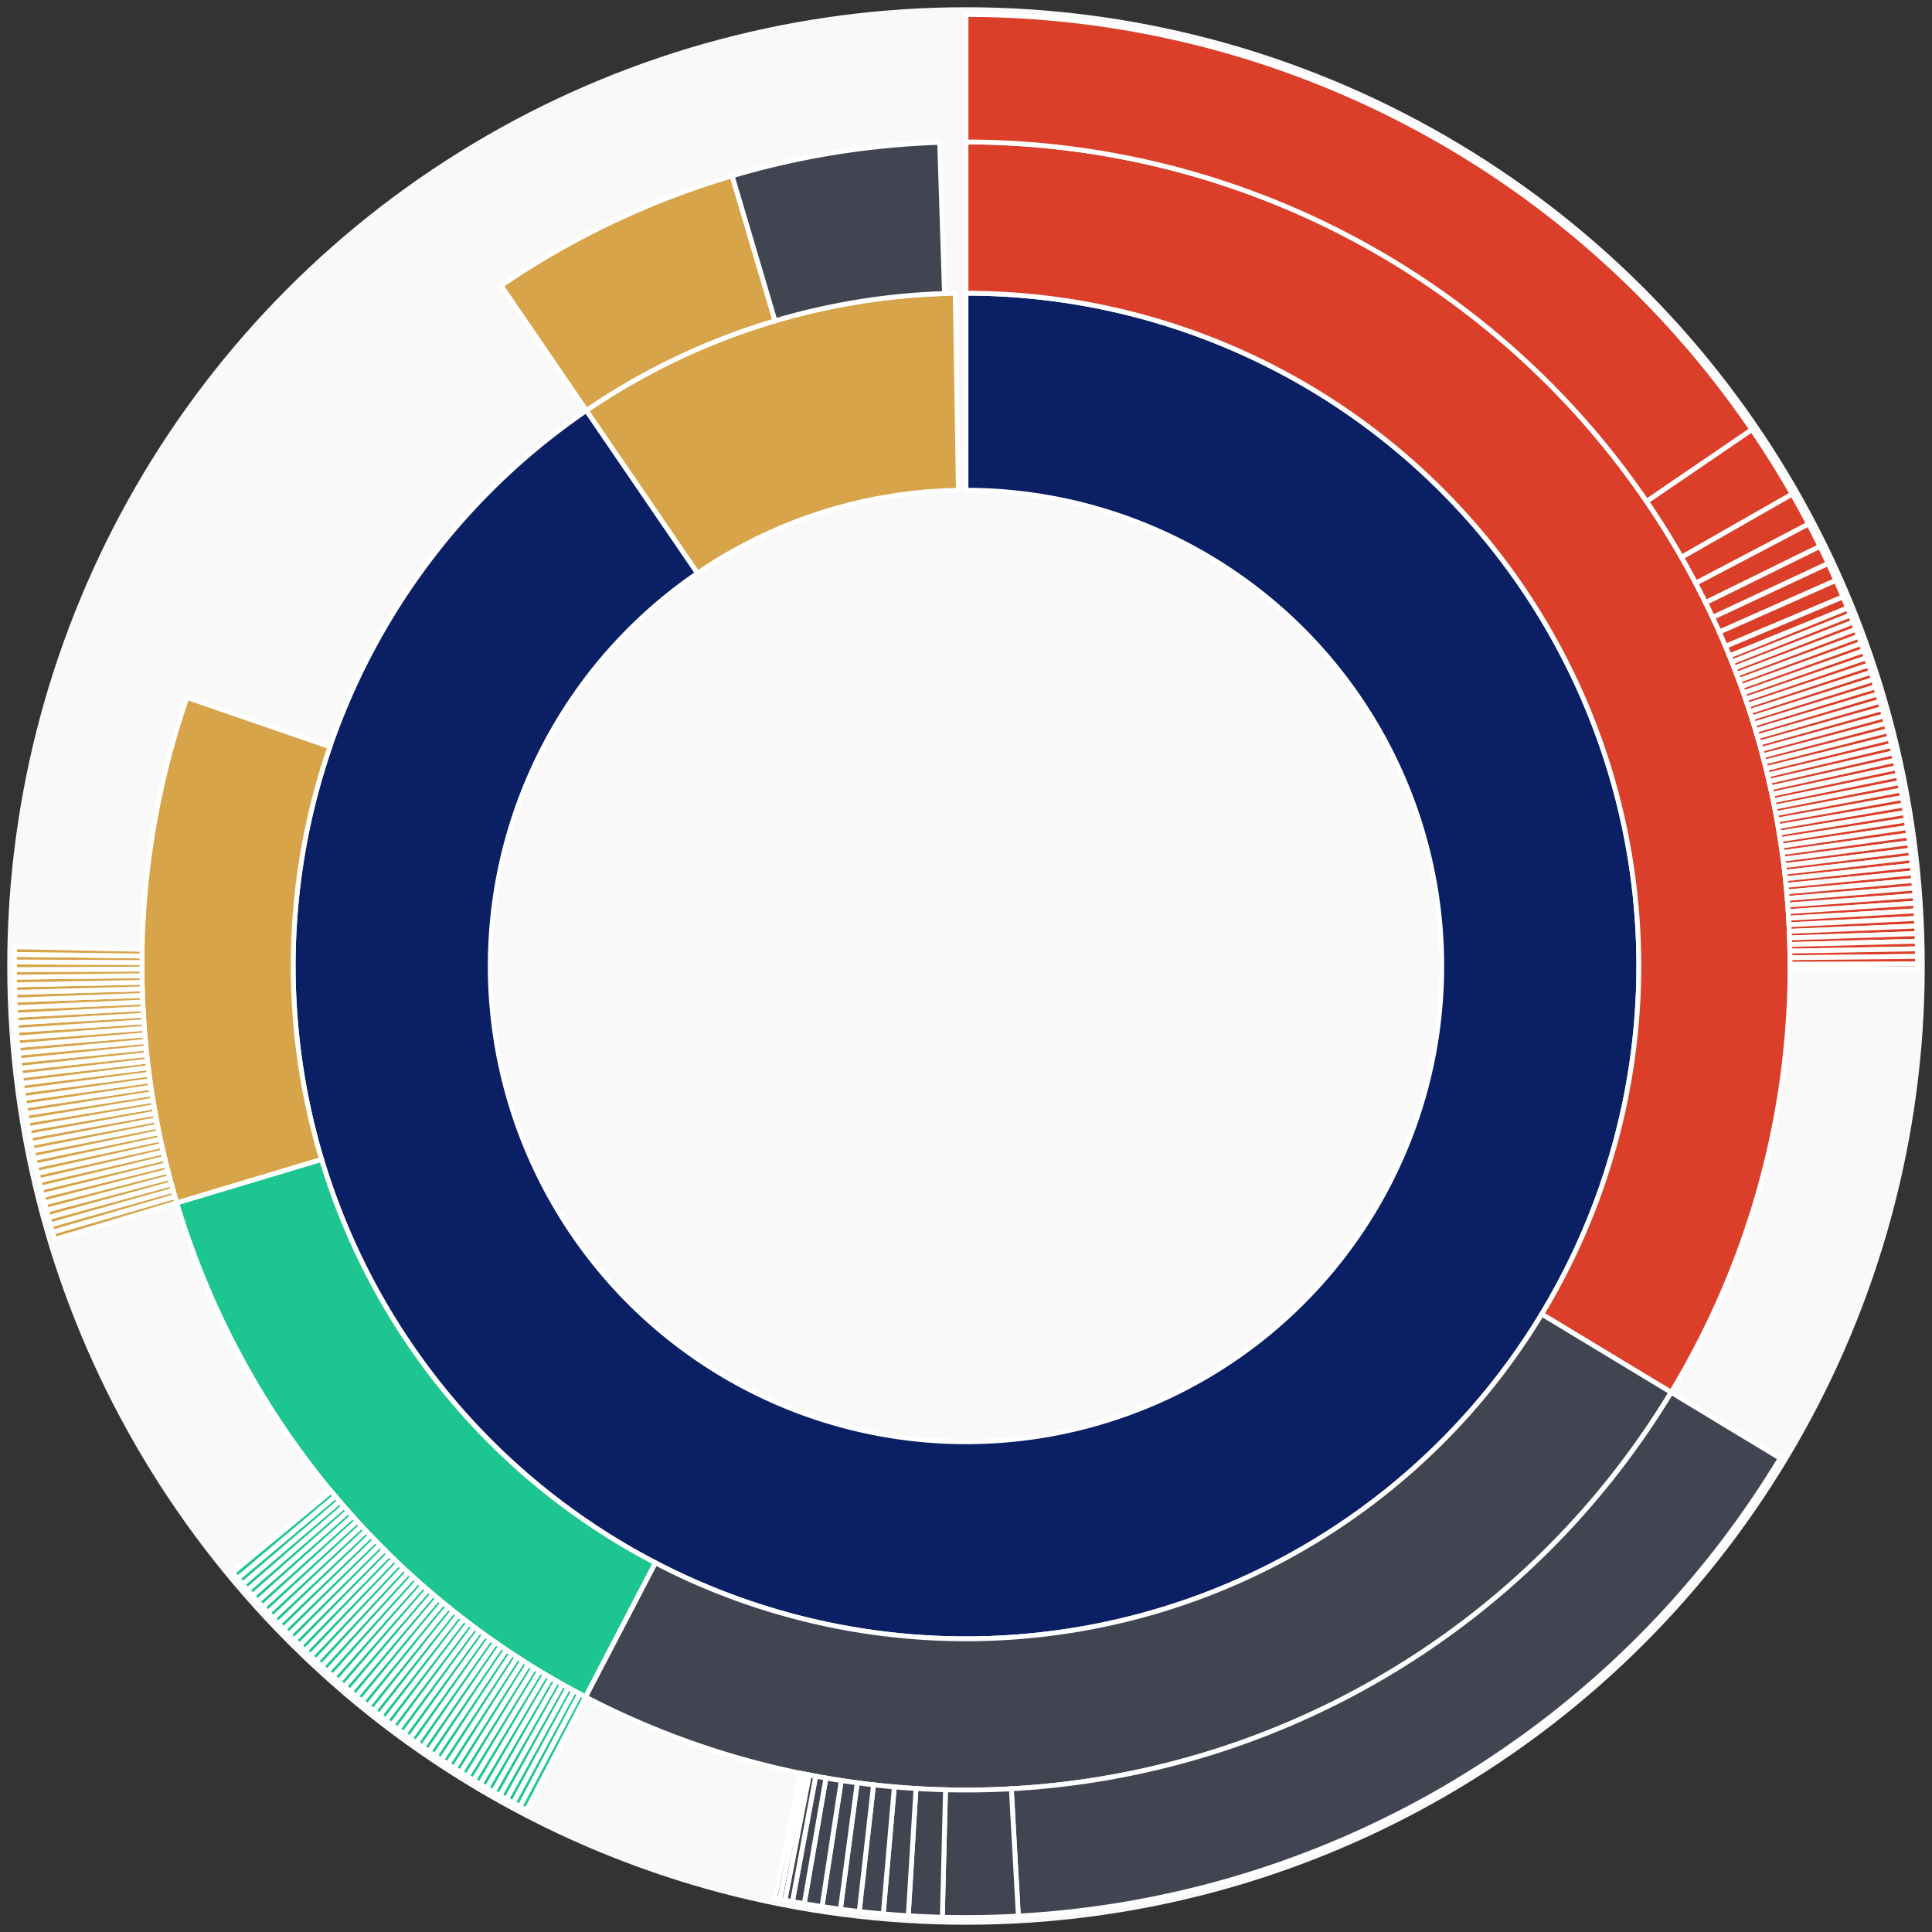 <svg xmlns="http://www.w3.org/2000/svg" width="400" height="400" id="block-7908183"><rect width="100%" height="100%" fill="#333333" stroke="none"/><g id="burst-container" transform="translate(200,200)"><circle r="197" style="fill: #f9f9f9; stroke: #f9f9f9; stroke-width: 3; opacity: 1;" id="circle-base"></circle><path display="none" d="M6.031385485800715e-15,-98.5A98.5,98.5,0,1,1,-6.031385485800715e-15,98.5A98.5,98.5,0,1,1,6.031385485800715e-15,-98.5Z" fill-rule="evenodd" id="p-type-root" style="stroke: #fff; opacity: 1;"></path><path d="M8.529667153919608e-15,-139.3A139.3,139.3,0,1,1,-78.592,-115.012L-55.573,-81.326A98.5,98.5,0,1,0,6.031385485800715e-15,-98.5Z" fill-rule="evenodd" style="fill: #0B1F65; stroke: #fff; opacity: 1;" id="p-type-data"></path><path d="M-78.592,-115.012A139.3,139.3,0,0,1,-2.227,-139.282L-1.575,-98.487A98.5,98.5,0,0,0,-55.573,-81.326Z" fill-rule="evenodd" style="fill: #D7A449; stroke: #fff; opacity: 1;" id="p-type-value"></path><path d="M1.0446666101440332e-14,-170.607A170.607,170.607,0,0,1,145.997,88.271L119.206,72.073A139.3,139.3,0,0,0,8.529667153919608e-15,-139.3Z" fill-rule="evenodd" style="fill: #DB3F29; stroke: #fff; opacity: 1;" id="p-type-functions"></path><path d="M145.997,88.271A170.607,170.607,0,0,1,-78.784,151.327L-64.326,123.558A139.3,139.3,0,0,0,119.206,72.073Z" fill-rule="evenodd" style="fill: #414552; stroke: #fff; opacity: 1;" id="p-type-ether"></path><path d="M-78.784,151.327A170.607,170.607,0,0,1,-163.409,49.033L-133.423,40.035A139.3,139.3,0,0,0,-64.326,123.558Z" fill-rule="evenodd" style="fill: #1DC690; stroke: #fff; opacity: 1;" id="p-type-logs"></path><path d="M-163.409,49.033A170.607,170.607,0,0,1,-161.295,-55.594L-131.697,-45.392A139.3,139.3,0,0,0,-133.423,40.035Z" fill-rule="evenodd" style="fill: #D7A449; stroke: #fff; opacity: 1;" id="p-type-tokenTransfers"></path><path d="M-96.255,-140.86A170.607,170.607,0,0,1,-48.416,-163.593L-39.531,-133.573A139.3,139.3,0,0,0,-78.592,-115.012Z" fill-rule="evenodd" style="fill: #D7A449; stroke: #fff; opacity: 1;" id="p-type-tokenTransfers"></path><path d="M-48.416,-163.593A170.607,170.607,0,0,1,-5.454,-170.52L-4.453,-139.229A139.3,139.3,0,0,0,-39.531,-133.573Z" fill-rule="evenodd" style="fill: #414552; stroke: #fff; opacity: 1;" id="p-type-ether"></path><path d="M1.206277097160143e-14,-197A197,197,0,0,1,162.718,-111.048L140.918,-96.171A170.607,170.607,0,0,0,1.0446666101440332e-14,-170.607Z" fill-rule="evenodd" style="fill: #DB3F29; stroke: #fff; opacity: 1;" id="p-type-functions"></path><path d="M162.718,-111.048A197,197,0,0,1,171.064,-97.704L148.146,-84.614A170.607,170.607,0,0,0,140.918,-96.171Z" fill-rule="evenodd" style="fill: #DB3F29; stroke: #fff; opacity: 1;" id="p-type-functions"></path><path d="M171.064,-97.704A197,197,0,0,1,174.456,-91.51L151.083,-79.25A170.607,170.607,0,0,0,148.146,-84.614Z" fill-rule="evenodd" style="fill: #DB3F29; stroke: #fff; opacity: 1;" id="p-type-functions"></path><path d="M174.456,-91.51A197,197,0,0,1,176.808,-86.878L153.12,-75.239A170.607,170.607,0,0,0,151.083,-79.25Z" fill-rule="evenodd" style="fill: #DB3F29; stroke: #fff; opacity: 1;" id="p-type-functions"></path><path d="M176.808,-86.878A197,197,0,0,1,178.506,-83.335L154.59,-72.17A170.607,170.607,0,0,0,153.12,-75.239Z" fill-rule="evenodd" style="fill: #DB3F29; stroke: #fff; opacity: 1;" id="p-type-functions"></path><path d="M178.506,-83.335A197,197,0,0,1,180.098,-79.836L155.969,-69.14A170.607,170.607,0,0,0,154.59,-72.17Z" fill-rule="evenodd" style="fill: #DB3F29; stroke: #fff; opacity: 1;" id="p-type-functions"></path><path d="M180.098,-79.836A197,197,0,0,1,181.574,-76.42L157.247,-66.182A170.607,170.607,0,0,0,155.969,-69.14Z" fill-rule="evenodd" style="fill: #DB3F29; stroke: #fff; opacity: 1;" id="p-type-functions"></path><path d="M181.574,-76.42A197,197,0,0,1,182.525,-74.12L158.071,-64.19A170.607,170.607,0,0,0,157.247,-66.182Z" fill-rule="evenodd" style="fill: #DB3F29; stroke: #fff; opacity: 1;" id="p-type-functions"></path><path d="M182.525,-74.12A197,197,0,0,1,183.111,-72.659L158.579,-62.924A170.607,170.607,0,0,0,158.071,-64.19Z" fill-rule="evenodd" style="fill: #DB3F29; stroke: #fff; opacity: 1;" id="p-type-functions"></path><path d="M183.111,-72.659A197,197,0,0,1,183.686,-71.193L159.077,-61.655A170.607,170.607,0,0,0,158.579,-62.924Z" fill-rule="evenodd" style="fill: #DB3F29; stroke: #fff; opacity: 1;" id="p-type-functions"></path><path d="M183.686,-71.193A197,197,0,0,1,184.249,-69.722L159.565,-60.381A170.607,170.607,0,0,0,159.077,-61.655Z" fill-rule="evenodd" style="fill: #DB3F29; stroke: #fff; opacity: 1;" id="p-type-functions"></path><path d="M184.249,-69.722A197,197,0,0,1,184.801,-68.247L160.042,-59.104A170.607,170.607,0,0,0,159.565,-60.381Z" fill-rule="evenodd" style="fill: #DB3F29; stroke: #fff; opacity: 1;" id="p-type-functions"></path><path d="M184.801,-68.247A197,197,0,0,1,185.34,-66.768L160.509,-57.823A170.607,170.607,0,0,0,160.042,-59.104Z" fill-rule="evenodd" style="fill: #DB3F29; stroke: #fff; opacity: 1;" id="p-type-functions"></path><path d="M185.34,-66.768A197,197,0,0,1,185.868,-65.285L160.966,-56.538A170.607,170.607,0,0,0,160.509,-57.823Z" fill-rule="evenodd" style="fill: #DB3F29; stroke: #fff; opacity: 1;" id="p-type-functions"></path><path d="M185.868,-65.285A197,197,0,0,1,186.384,-63.797L161.413,-55.25A170.607,170.607,0,0,0,160.966,-56.538Z" fill-rule="evenodd" style="fill: #DB3F29; stroke: #fff; opacity: 1;" id="p-type-functions"></path><path d="M186.384,-63.797A197,197,0,0,1,186.888,-62.305L161.85,-53.958A170.607,170.607,0,0,0,161.413,-55.25Z" fill-rule="evenodd" style="fill: #DB3F29; stroke: #fff; opacity: 1;" id="p-type-functions"></path><path d="M186.888,-62.305A197,197,0,0,1,187.38,-60.81L162.276,-52.663A170.607,170.607,0,0,0,161.85,-53.958Z" fill-rule="evenodd" style="fill: #DB3F29; stroke: #fff; opacity: 1;" id="p-type-functions"></path><path d="M187.38,-60.81A197,197,0,0,1,187.86,-59.31L162.691,-51.364A170.607,170.607,0,0,0,162.276,-52.663Z" fill-rule="evenodd" style="fill: #DB3F29; stroke: #fff; opacity: 1;" id="p-type-functions"></path><path d="M187.86,-59.31A197,197,0,0,1,188.328,-57.807L163.097,-50.062A170.607,170.607,0,0,0,162.691,-51.364Z" fill-rule="evenodd" style="fill: #DB3F29; stroke: #fff; opacity: 1;" id="p-type-functions"></path><path d="M188.328,-57.807A197,197,0,0,1,188.784,-56.299L163.492,-48.757A170.607,170.607,0,0,0,163.097,-50.062Z" fill-rule="evenodd" style="fill: #DB3F29; stroke: #fff; opacity: 1;" id="p-type-functions"></path><path d="M188.784,-56.299A197,197,0,0,1,189.228,-54.789L163.876,-47.448A170.607,170.607,0,0,0,163.492,-48.757Z" fill-rule="evenodd" style="fill: #DB3F29; stroke: #fff; opacity: 1;" id="p-type-functions"></path><path d="M189.228,-54.789A197,197,0,0,1,189.66,-53.275L164.25,-46.137A170.607,170.607,0,0,0,163.876,-47.448Z" fill-rule="evenodd" style="fill: #DB3F29; stroke: #fff; opacity: 1;" id="p-type-functions"></path><path d="M189.66,-53.275A197,197,0,0,1,190.079,-51.757L164.614,-44.823A170.607,170.607,0,0,0,164.25,-46.137Z" fill-rule="evenodd" style="fill: #DB3F29; stroke: #fff; opacity: 1;" id="p-type-functions"></path><path d="M190.079,-51.757A197,197,0,0,1,190.487,-50.236L164.967,-43.506A170.607,170.607,0,0,0,164.614,-44.823Z" fill-rule="evenodd" style="fill: #DB3F29; stroke: #fff; opacity: 1;" id="p-type-functions"></path><path d="M190.487,-50.236A197,197,0,0,1,190.883,-48.712L165.309,-42.186A170.607,170.607,0,0,0,164.967,-43.506Z" fill-rule="evenodd" style="fill: #DB3F29; stroke: #fff; opacity: 1;" id="p-type-functions"></path><path d="M190.883,-48.712A197,197,0,0,1,191.266,-47.185L165.641,-40.863A170.607,170.607,0,0,0,165.309,-42.186Z" fill-rule="evenodd" style="fill: #DB3F29; stroke: #fff; opacity: 1;" id="p-type-functions"></path><path d="M191.266,-47.185A197,197,0,0,1,191.637,-45.655L165.962,-39.538A170.607,170.607,0,0,0,165.641,-40.863Z" fill-rule="evenodd" style="fill: #DB3F29; stroke: #fff; opacity: 1;" id="p-type-functions"></path><path d="M191.637,-45.655A197,197,0,0,1,191.996,-44.121L166.273,-38.21A170.607,170.607,0,0,0,165.962,-39.538Z" fill-rule="evenodd" style="fill: #DB3F29; stroke: #fff; opacity: 1;" id="p-type-functions"></path><path d="M191.996,-44.121A197,197,0,0,1,192.342,-42.585L166.573,-36.88A170.607,170.607,0,0,0,166.273,-38.21Z" fill-rule="evenodd" style="fill: #DB3F29; stroke: #fff; opacity: 1;" id="p-type-functions"></path><path d="M192.342,-42.585A197,197,0,0,1,192.676,-41.047L166.863,-35.548A170.607,170.607,0,0,0,166.573,-36.88Z" fill-rule="evenodd" style="fill: #DB3F29; stroke: #fff; opacity: 1;" id="p-type-functions"></path><path d="M192.676,-41.047A197,197,0,0,1,192.998,-39.505L167.141,-34.213A170.607,170.607,0,0,0,166.863,-35.548Z" fill-rule="evenodd" style="fill: #DB3F29; stroke: #fff; opacity: 1;" id="p-type-functions"></path><path d="M192.998,-39.505A197,197,0,0,1,193.308,-37.962L167.409,-32.876A170.607,170.607,0,0,0,167.141,-34.213Z" fill-rule="evenodd" style="fill: #DB3F29; stroke: #fff; opacity: 1;" id="p-type-functions"></path><path d="M193.308,-37.962A197,197,0,0,1,193.605,-36.415L167.667,-31.537A170.607,170.607,0,0,0,167.409,-32.876Z" fill-rule="evenodd" style="fill: #DB3F29; stroke: #fff; opacity: 1;" id="p-type-functions"></path><path d="M193.605,-36.415A197,197,0,0,1,193.89,-34.867L167.914,-30.195A170.607,170.607,0,0,0,167.667,-31.537Z" fill-rule="evenodd" style="fill: #DB3F29; stroke: #fff; opacity: 1;" id="p-type-functions"></path><path d="M193.89,-34.867A197,197,0,0,1,194.162,-33.316L168.15,-28.852A170.607,170.607,0,0,0,167.914,-30.195Z" fill-rule="evenodd" style="fill: #DB3F29; stroke: #fff; opacity: 1;" id="p-type-functions"></path><path d="M194.162,-33.316A197,197,0,0,1,194.423,-31.763L168.375,-27.508A170.607,170.607,0,0,0,168.15,-28.852Z" fill-rule="evenodd" style="fill: #DB3F29; stroke: #fff; opacity: 1;" id="p-type-functions"></path><path d="M194.423,-31.763A197,197,0,0,1,194.67,-30.208L168.589,-26.161A170.607,170.607,0,0,0,168.375,-27.508Z" fill-rule="evenodd" style="fill: #DB3F29; stroke: #fff; opacity: 1;" id="p-type-functions"></path><path d="M194.67,-30.208A197,197,0,0,1,194.905,-28.651L168.793,-24.813A170.607,170.607,0,0,0,168.589,-26.161Z" fill-rule="evenodd" style="fill: #DB3F29; stroke: #fff; opacity: 1;" id="p-type-functions"></path><path d="M194.905,-28.651A197,197,0,0,1,195.128,-27.092L168.986,-23.463A170.607,170.607,0,0,0,168.793,-24.813Z" fill-rule="evenodd" style="fill: #DB3F29; stroke: #fff; opacity: 1;" id="p-type-functions"></path><path d="M195.128,-27.092A197,197,0,0,1,195.338,-25.532L169.168,-22.111A170.607,170.607,0,0,0,168.986,-23.463Z" fill-rule="evenodd" style="fill: #DB3F29; stroke: #fff; opacity: 1;" id="p-type-functions"></path><path d="M195.338,-25.532A197,197,0,0,1,195.536,-23.97L169.339,-20.758A170.607,170.607,0,0,0,169.168,-22.111Z" fill-rule="evenodd" style="fill: #DB3F29; stroke: #fff; opacity: 1;" id="p-type-functions"></path><path d="M195.536,-23.97A197,197,0,0,1,195.722,-22.406L169.5,-19.404A170.607,170.607,0,0,0,169.339,-20.758Z" fill-rule="evenodd" style="fill: #DB3F29; stroke: #fff; opacity: 1;" id="p-type-functions"></path><path d="M195.722,-22.406A197,197,0,0,1,195.894,-20.841L169.65,-18.049A170.607,170.607,0,0,0,169.5,-19.404Z" fill-rule="evenodd" style="fill: #DB3F29; stroke: #fff; opacity: 1;" id="p-type-functions"></path><path d="M195.894,-20.841A197,197,0,0,1,196.055,-19.275L169.788,-16.692A170.607,170.607,0,0,0,169.65,-18.049Z" fill-rule="evenodd" style="fill: #DB3F29; stroke: #fff; opacity: 1;" id="p-type-functions"></path><path d="M196.055,-19.275A197,197,0,0,1,196.203,-17.707L169.916,-15.335A170.607,170.607,0,0,0,169.788,-16.692Z" fill-rule="evenodd" style="fill: #DB3F29; stroke: #fff; opacity: 1;" id="p-type-functions"></path><path d="M196.203,-17.707A197,197,0,0,1,196.338,-16.138L170.034,-13.976A170.607,170.607,0,0,0,169.916,-15.335Z" fill-rule="evenodd" style="fill: #DB3F29; stroke: #fff; opacity: 1;" id="p-type-functions"></path><path d="M196.338,-16.138A197,197,0,0,1,196.461,-14.569L170.14,-12.617A170.607,170.607,0,0,0,170.034,-13.976Z" fill-rule="evenodd" style="fill: #DB3F29; stroke: #fff; opacity: 1;" id="p-type-functions"></path><path d="M196.461,-14.569A197,197,0,0,1,196.571,-12.998L170.235,-11.257A170.607,170.607,0,0,0,170.14,-12.617Z" fill-rule="evenodd" style="fill: #DB3F29; stroke: #fff; opacity: 1;" id="p-type-functions"></path><path d="M196.571,-12.998A197,197,0,0,1,196.668,-11.426L170.32,-9.896A170.607,170.607,0,0,0,170.235,-11.257Z" fill-rule="evenodd" style="fill: #DB3F29; stroke: #fff; opacity: 1;" id="p-type-functions"></path><path d="M196.668,-11.426A197,197,0,0,1,196.753,-9.854L170.393,-8.534A170.607,170.607,0,0,0,170.32,-9.896Z" fill-rule="evenodd" style="fill: #DB3F29; stroke: #fff; opacity: 1;" id="p-type-functions"></path><path d="M196.753,-9.854A197,197,0,0,1,196.826,-8.281L170.456,-7.172A170.607,170.607,0,0,0,170.393,-8.534Z" fill-rule="evenodd" style="fill: #DB3F29; stroke: #fff; opacity: 1;" id="p-type-functions"></path><path d="M196.826,-8.281A197,197,0,0,1,196.886,-6.708L170.508,-5.809A170.607,170.607,0,0,0,170.456,-7.172Z" fill-rule="evenodd" style="fill: #DB3F29; stroke: #fff; opacity: 1;" id="p-type-functions"></path><path d="M196.886,-6.708A197,197,0,0,1,196.933,-5.134L170.549,-4.446A170.607,170.607,0,0,0,170.508,-5.809Z" fill-rule="evenodd" style="fill: #DB3F29; stroke: #fff; opacity: 1;" id="p-type-functions"></path><path d="M196.933,-5.134A197,197,0,0,1,196.968,-3.56L170.579,-3.083A170.607,170.607,0,0,0,170.549,-4.446Z" fill-rule="evenodd" style="fill: #DB3F29; stroke: #fff; opacity: 1;" id="p-type-functions"></path><path d="M196.968,-3.56A197,197,0,0,1,196.99,-1.985L170.598,-1.719A170.607,170.607,0,0,0,170.579,-3.083Z" fill-rule="evenodd" style="fill: #DB3F29; stroke: #fff; opacity: 1;" id="p-type-functions"></path><path d="M196.99,-1.985A197,197,0,0,1,197,-0.411L170.607,-0.356A170.607,170.607,0,0,0,170.598,-1.719Z" fill-rule="evenodd" style="fill: #DB3F29; stroke: #fff; opacity: 1;" id="p-type-functions"></path><path d="M197,-0.411A197,197,0,0,1,196.999,0.645L170.606,0.559A170.607,170.607,0,0,0,170.607,-0.356Z" fill-rule="evenodd" style="fill: #DB3F29; stroke: #fff; opacity: 1;" id="p-type-functions"></path><path d="M168.582,101.927A197,197,0,0,1,10.84,196.702L9.387,170.349A170.607,170.607,0,0,0,145.997,88.271Z" fill-rule="evenodd" style="fill: #414552; stroke: #fff; opacity: 1;" id="p-type-ether"></path><path d="M10.84,196.702A197,197,0,0,1,-4.898,196.939L-4.242,170.554A170.607,170.607,0,0,0,9.387,170.349Z" fill-rule="evenodd" style="fill: #414552; stroke: #fff; opacity: 1;" id="p-type-ether"></path><path d="M-4.898,196.939A197,197,0,0,1,-11.953,196.637L-10.352,170.293A170.607,170.607,0,0,0,-4.242,170.554Z" fill-rule="evenodd" style="fill: #414552; stroke: #fff; opacity: 1;" id="p-type-ether"></path><path d="M-11.953,196.637A197,197,0,0,1,-17.134,196.254L-14.838,169.961A170.607,170.607,0,0,0,-10.352,170.293Z" fill-rule="evenodd" style="fill: #414552; stroke: #fff; opacity: 1;" id="p-type-ether"></path><path d="M-17.134,196.254A197,197,0,0,1,-22.106,195.756L-19.144,169.529A170.607,170.607,0,0,0,-14.838,169.961Z" fill-rule="evenodd" style="fill: #414552; stroke: #fff; opacity: 1;" id="p-type-ether"></path><path d="M-22.106,195.756A197,197,0,0,1,-26.005,195.276L-22.521,169.114A170.607,170.607,0,0,0,-19.144,169.529Z" fill-rule="evenodd" style="fill: #414552; stroke: #fff; opacity: 1;" id="p-type-ether"></path><path d="M-26.005,195.276A197,197,0,0,1,-29.811,194.731L-25.817,168.642A170.607,170.607,0,0,0,-22.521,169.114Z" fill-rule="evenodd" style="fill: #414552; stroke: #fff; opacity: 1;" id="p-type-ether"></path><path d="M-29.811,194.731A197,197,0,0,1,-33.483,194.134L-28.997,168.125A170.607,170.607,0,0,0,-25.817,168.642Z" fill-rule="evenodd" style="fill: #414552; stroke: #fff; opacity: 1;" id="p-type-ether"></path><path d="M-33.483,194.134A197,197,0,0,1,-35.934,193.695L-31.12,167.745A170.607,170.607,0,0,0,-28.997,168.125Z" fill-rule="evenodd" style="fill: #414552; stroke: #fff; opacity: 1;" id="p-type-ether"></path><path d="M-35.934,193.695A197,197,0,0,1,-37.481,193.402L-32.459,167.491A170.607,170.607,0,0,0,-31.12,167.745Z" fill-rule="evenodd" style="fill: #414552; stroke: #fff; opacity: 1;" id="p-type-ether"></path><path d="M-37.481,193.402A197,197,0,0,1,-38.551,193.191L-33.386,167.308A170.607,170.607,0,0,0,-32.459,167.491Z" fill-rule="evenodd" style="fill: #414552; stroke: #fff; opacity: 1;" id="p-type-ether"></path><path d="M-38.551,193.191A197,197,0,0,1,-39.586,192.982L-34.283,167.127A170.607,170.607,0,0,0,-33.386,167.308Z" fill-rule="evenodd" style="fill: #414552; stroke: #fff; opacity: 1;" id="p-type-ether"></path><path d="M-90.971,174.738A197,197,0,0,1,-92.365,174.005L-79.991,150.693A170.607,170.607,0,0,0,-78.784,151.327Z" fill-rule="evenodd" style="fill: #1DC690; stroke: #fff; opacity: 1;" id="p-type-logs"></path><path d="M-92.365,174.005A197,197,0,0,1,-93.753,173.261L-81.192,150.048A170.607,170.607,0,0,0,-79.991,150.693Z" fill-rule="evenodd" style="fill: #1DC690; stroke: #fff; opacity: 1;" id="p-type-logs"></path><path d="M-93.753,173.261A197,197,0,0,1,-95.135,172.506L-82.389,149.395A170.607,170.607,0,0,0,-81.192,150.048Z" fill-rule="evenodd" style="fill: #1DC690; stroke: #fff; opacity: 1;" id="p-type-logs"></path><path d="M-95.135,172.506A197,197,0,0,1,-96.511,171.74L-83.581,148.731A170.607,170.607,0,0,0,-82.389,149.395Z" fill-rule="evenodd" style="fill: #1DC690; stroke: #fff; opacity: 1;" id="p-type-logs"></path><path d="M-96.511,171.74A197,197,0,0,1,-97.88,170.963L-84.767,148.059A170.607,170.607,0,0,0,-83.581,148.731Z" fill-rule="evenodd" style="fill: #1DC690; stroke: #fff; opacity: 1;" id="p-type-logs"></path><path d="M-97.88,170.963A197,197,0,0,1,-99.243,170.176L-85.947,147.376A170.607,170.607,0,0,0,-84.767,148.059Z" fill-rule="evenodd" style="fill: #1DC690; stroke: #fff; opacity: 1;" id="p-type-logs"></path><path d="M-99.243,170.176A197,197,0,0,1,-100.6,169.377L-87.123,146.685A170.607,170.607,0,0,0,-85.947,147.376Z" fill-rule="evenodd" style="fill: #1DC690; stroke: #fff; opacity: 1;" id="p-type-logs"></path><path d="M-100.6,169.377A197,197,0,0,1,-101.951,168.567L-88.292,145.984A170.607,170.607,0,0,0,-87.123,146.685Z" fill-rule="evenodd" style="fill: #1DC690; stroke: #fff; opacity: 1;" id="p-type-logs"></path><path d="M-101.951,168.567A197,197,0,0,1,-103.295,167.747L-89.456,145.273A170.607,170.607,0,0,0,-88.292,145.984Z" fill-rule="evenodd" style="fill: #1DC690; stroke: #fff; opacity: 1;" id="p-type-logs"></path><path d="M-103.295,167.747A197,197,0,0,1,-104.632,166.916L-90.614,144.554A170.607,170.607,0,0,0,-89.456,145.273Z" fill-rule="evenodd" style="fill: #1DC690; stroke: #fff; opacity: 1;" id="p-type-logs"></path><path d="M-104.632,166.916A197,197,0,0,1,-105.963,166.075L-91.767,143.825A170.607,170.607,0,0,0,-90.614,144.554Z" fill-rule="evenodd" style="fill: #1DC690; stroke: #fff; opacity: 1;" id="p-type-logs"></path><path d="M-105.963,166.075A197,197,0,0,1,-107.287,165.222L-92.913,143.087A170.607,170.607,0,0,0,-91.767,143.825Z" fill-rule="evenodd" style="fill: #1DC690; stroke: #fff; opacity: 1;" id="p-type-logs"></path><path d="M-107.287,165.222A197,197,0,0,1,-108.604,164.36L-94.054,142.34A170.607,170.607,0,0,0,-92.913,143.087Z" fill-rule="evenodd" style="fill: #1DC690; stroke: #fff; opacity: 1;" id="p-type-logs"></path><path d="M-108.604,164.36A197,197,0,0,1,-109.915,163.486L-95.189,141.583A170.607,170.607,0,0,0,-94.054,142.34Z" fill-rule="evenodd" style="fill: #1DC690; stroke: #fff; opacity: 1;" id="p-type-logs"></path><path d="M-109.915,163.486A197,197,0,0,1,-111.218,162.603L-96.317,140.818A170.607,170.607,0,0,0,-95.189,141.583Z" fill-rule="evenodd" style="fill: #1DC690; stroke: #fff; opacity: 1;" id="p-type-logs"></path><path d="M-111.218,162.603A197,197,0,0,1,-112.514,161.709L-97.44,140.044A170.607,170.607,0,0,0,-96.317,140.818Z" fill-rule="evenodd" style="fill: #1DC690; stroke: #fff; opacity: 1;" id="p-type-logs"></path><path d="M-112.514,161.709A197,197,0,0,1,-113.803,160.804L-98.556,139.26A170.607,170.607,0,0,0,-97.44,140.044Z" fill-rule="evenodd" style="fill: #1DC690; stroke: #fff; opacity: 1;" id="p-type-logs"></path><path d="M-113.803,160.804A197,197,0,0,1,-115.084,159.889L-99.666,138.468A170.607,170.607,0,0,0,-98.556,139.26Z" fill-rule="evenodd" style="fill: #1DC690; stroke: #fff; opacity: 1;" id="p-type-logs"></path><path d="M-115.084,159.889A197,197,0,0,1,-116.359,158.964L-100.769,137.667A170.607,170.607,0,0,0,-99.666,138.468Z" fill-rule="evenodd" style="fill: #1DC690; stroke: #fff; opacity: 1;" id="p-type-logs"></path><path d="M-116.359,158.964A197,197,0,0,1,-117.625,158.029L-101.867,136.857A170.607,170.607,0,0,0,-100.769,137.667Z" fill-rule="evenodd" style="fill: #1DC690; stroke: #fff; opacity: 1;" id="p-type-logs"></path><path d="M-117.625,158.029A197,197,0,0,1,-118.885,157.084L-102.957,136.039A170.607,170.607,0,0,0,-101.867,136.857Z" fill-rule="evenodd" style="fill: #1DC690; stroke: #fff; opacity: 1;" id="p-type-logs"></path><path d="M-118.885,157.084A197,197,0,0,1,-120.136,156.129L-104.041,135.212A170.607,170.607,0,0,0,-102.957,136.039Z" fill-rule="evenodd" style="fill: #1DC690; stroke: #fff; opacity: 1;" id="p-type-logs"></path><path d="M-120.136,156.129A197,197,0,0,1,-121.381,155.164L-105.119,134.376A170.607,170.607,0,0,0,-104.041,135.212Z" fill-rule="evenodd" style="fill: #1DC690; stroke: #fff; opacity: 1;" id="p-type-logs"></path><path d="M-121.381,155.164A197,197,0,0,1,-122.617,154.189L-106.189,133.531A170.607,170.607,0,0,0,-105.119,134.376Z" fill-rule="evenodd" style="fill: #1DC690; stroke: #fff; opacity: 1;" id="p-type-logs"></path><path d="M-122.617,154.189A197,197,0,0,1,-123.845,153.204L-107.253,132.678A170.607,170.607,0,0,0,-106.189,133.531Z" fill-rule="evenodd" style="fill: #1DC690; stroke: #fff; opacity: 1;" id="p-type-logs"></path><path d="M-123.845,153.204A197,197,0,0,1,-125.066,152.209L-108.31,131.817A170.607,170.607,0,0,0,-107.253,132.678Z" fill-rule="evenodd" style="fill: #1DC690; stroke: #fff; opacity: 1;" id="p-type-logs"></path><path d="M-125.066,152.209A197,197,0,0,1,-126.278,151.204L-109.36,130.947A170.607,170.607,0,0,0,-108.31,131.817Z" fill-rule="evenodd" style="fill: #1DC690; stroke: #fff; opacity: 1;" id="p-type-logs"></path><path d="M-126.278,151.204A197,197,0,0,1,-127.483,150.19L-110.403,130.069A170.607,170.607,0,0,0,-109.36,130.947Z" fill-rule="evenodd" style="fill: #1DC690; stroke: #fff; opacity: 1;" id="p-type-logs"></path><path d="M-127.483,150.19A197,197,0,0,1,-128.679,149.167L-111.439,129.182A170.607,170.607,0,0,0,-110.403,130.069Z" fill-rule="evenodd" style="fill: #1DC690; stroke: #fff; opacity: 1;" id="p-type-logs"></path><path d="M-128.679,149.167A197,197,0,0,1,-129.867,148.133L-112.468,128.287A170.607,170.607,0,0,0,-111.439,129.182Z" fill-rule="evenodd" style="fill: #1DC690; stroke: #fff; opacity: 1;" id="p-type-logs"></path><path d="M-129.867,148.133A197,197,0,0,1,-131.047,147.091L-113.49,127.384A170.607,170.607,0,0,0,-112.468,128.287Z" fill-rule="evenodd" style="fill: #1DC690; stroke: #fff; opacity: 1;" id="p-type-logs"></path><path d="M-131.047,147.091A197,197,0,0,1,-132.219,146.038L-114.505,126.473A170.607,170.607,0,0,0,-113.49,127.384Z" fill-rule="evenodd" style="fill: #1DC690; stroke: #fff; opacity: 1;" id="p-type-logs"></path><path d="M-132.219,146.038A197,197,0,0,1,-133.382,144.977L-115.512,125.554A170.607,170.607,0,0,0,-114.505,126.473Z" fill-rule="evenodd" style="fill: #1DC690; stroke: #fff; opacity: 1;" id="p-type-logs"></path><path d="M-133.382,144.977A197,197,0,0,1,-134.536,143.906L-116.512,124.627A170.607,170.607,0,0,0,-115.512,125.554Z" fill-rule="evenodd" style="fill: #1DC690; stroke: #fff; opacity: 1;" id="p-type-logs"></path><path d="M-134.536,143.906A197,197,0,0,1,-135.682,142.826L-117.504,123.691A170.607,170.607,0,0,0,-116.512,124.627Z" fill-rule="evenodd" style="fill: #1DC690; stroke: #fff; opacity: 1;" id="p-type-logs"></path><path d="M-135.682,142.826A197,197,0,0,1,-136.819,141.737L-118.489,122.748A170.607,170.607,0,0,0,-117.504,123.691Z" fill-rule="evenodd" style="fill: #1DC690; stroke: #fff; opacity: 1;" id="p-type-logs"></path><path d="M-136.819,141.737A197,197,0,0,1,-137.948,140.639L-119.466,121.797A170.607,170.607,0,0,0,-118.489,122.748Z" fill-rule="evenodd" style="fill: #1DC690; stroke: #fff; opacity: 1;" id="p-type-logs"></path><path d="M-137.948,140.639A197,197,0,0,1,-139.067,139.532L-120.436,120.838A170.607,170.607,0,0,0,-119.466,121.797Z" fill-rule="evenodd" style="fill: #1DC690; stroke: #fff; opacity: 1;" id="p-type-logs"></path><path d="M-139.067,139.532A197,197,0,0,1,-140.178,138.416L-121.398,119.872A170.607,170.607,0,0,0,-120.436,120.838Z" fill-rule="evenodd" style="fill: #1DC690; stroke: #fff; opacity: 1;" id="p-type-logs"></path><path d="M-140.178,138.416A197,197,0,0,1,-141.28,137.291L-122.352,118.898A170.607,170.607,0,0,0,-121.398,119.872Z" fill-rule="evenodd" style="fill: #1DC690; stroke: #fff; opacity: 1;" id="p-type-logs"></path><path d="M-141.28,137.291A197,197,0,0,1,-142.373,136.158L-123.299,117.916A170.607,170.607,0,0,0,-122.352,118.898Z" fill-rule="evenodd" style="fill: #1DC690; stroke: #fff; opacity: 1;" id="p-type-logs"></path><path d="M-142.373,136.158A197,197,0,0,1,-143.457,135.016L-124.237,116.927A170.607,170.607,0,0,0,-123.299,117.916Z" fill-rule="evenodd" style="fill: #1DC690; stroke: #fff; opacity: 1;" id="p-type-logs"></path><path d="M-143.457,135.016A197,197,0,0,1,-144.531,133.865L-125.168,115.93A170.607,170.607,0,0,0,-124.237,116.927Z" fill-rule="evenodd" style="fill: #1DC690; stroke: #fff; opacity: 1;" id="p-type-logs"></path><path d="M-144.531,133.865A197,197,0,0,1,-145.596,132.705L-126.09,114.926A170.607,170.607,0,0,0,-125.168,115.93Z" fill-rule="evenodd" style="fill: #1DC690; stroke: #fff; opacity: 1;" id="p-type-logs"></path><path d="M-145.596,132.705A197,197,0,0,1,-146.653,131.537L-127.005,113.915A170.607,170.607,0,0,0,-126.09,114.926Z" fill-rule="evenodd" style="fill: #1DC690; stroke: #fff; opacity: 1;" id="p-type-logs"></path><path d="M-146.653,131.537A197,197,0,0,1,-147.699,130.361L-127.911,112.896A170.607,170.607,0,0,0,-127.005,113.915Z" fill-rule="evenodd" style="fill: #1DC690; stroke: #fff; opacity: 1;" id="p-type-logs"></path><path d="M-147.699,130.361A197,197,0,0,1,-148.736,129.176L-128.809,111.87A170.607,170.607,0,0,0,-127.911,112.896Z" fill-rule="evenodd" style="fill: #1DC690; stroke: #fff; opacity: 1;" id="p-type-logs"></path><path d="M-148.736,129.176A197,197,0,0,1,-149.764,127.983L-129.699,110.837A170.607,170.607,0,0,0,-128.809,111.87Z" fill-rule="evenodd" style="fill: #1DC690; stroke: #fff; opacity: 1;" id="p-type-logs"></path><path d="M-149.764,127.983A197,197,0,0,1,-150.782,126.782L-130.581,109.797A170.607,170.607,0,0,0,-129.699,110.837Z" fill-rule="evenodd" style="fill: #1DC690; stroke: #fff; opacity: 1;" id="p-type-logs"></path><path d="M-150.782,126.782A197,197,0,0,1,-151.791,125.573L-131.455,108.749A170.607,170.607,0,0,0,-130.581,109.797Z" fill-rule="evenodd" style="fill: #1DC690; stroke: #fff; opacity: 1;" id="p-type-logs"></path><path d="M-188.688,56.619A197,197,0,0,1,-189.135,55.109L-163.796,47.726A170.607,170.607,0,0,0,-163.409,49.033Z" fill-rule="evenodd" style="fill: #D7A449; stroke: #fff; opacity: 1;" id="p-type-tokenTransfers"></path><path d="M-189.135,55.109A197,197,0,0,1,-189.569,53.595L-164.172,46.415A170.607,170.607,0,0,0,-163.796,47.726Z" fill-rule="evenodd" style="fill: #D7A449; stroke: #fff; opacity: 1;" id="p-type-tokenTransfers"></path><path d="M-189.569,53.595A197,197,0,0,1,-189.992,52.078L-164.538,45.101A170.607,170.607,0,0,0,-164.172,46.415Z" fill-rule="evenodd" style="fill: #D7A449; stroke: #fff; opacity: 1;" id="p-type-tokenTransfers"></path><path d="M-189.992,52.078A197,197,0,0,1,-190.402,50.558L-164.893,43.785A170.607,170.607,0,0,0,-164.538,45.101Z" fill-rule="evenodd" style="fill: #D7A449; stroke: #fff; opacity: 1;" id="p-type-tokenTransfers"></path><path d="M-190.402,50.558A197,197,0,0,1,-190.8,49.035L-165.238,42.465A170.607,170.607,0,0,0,-164.893,43.785Z" fill-rule="evenodd" style="fill: #D7A449; stroke: #fff; opacity: 1;" id="p-type-tokenTransfers"></path><path d="M-190.8,49.035A197,197,0,0,1,-191.186,47.508L-165.572,41.143A170.607,170.607,0,0,0,-165.238,42.465Z" fill-rule="evenodd" style="fill: #D7A449; stroke: #fff; opacity: 1;" id="p-type-tokenTransfers"></path><path d="M-191.186,47.508A197,197,0,0,1,-191.559,45.979L-165.895,39.819A170.607,170.607,0,0,0,-165.572,41.143Z" fill-rule="evenodd" style="fill: #D7A449; stroke: #fff; opacity: 1;" id="p-type-tokenTransfers"></path><path d="M-191.559,45.979A197,197,0,0,1,-191.921,44.446L-166.208,38.491A170.607,170.607,0,0,0,-165.895,39.819Z" fill-rule="evenodd" style="fill: #D7A449; stroke: #fff; opacity: 1;" id="p-type-tokenTransfers"></path><path d="M-191.921,44.446A197,197,0,0,1,-192.27,42.911L-166.511,37.162A170.607,170.607,0,0,0,-166.208,38.491Z" fill-rule="evenodd" style="fill: #D7A449; stroke: #fff; opacity: 1;" id="p-type-tokenTransfers"></path><path d="M-192.27,42.911A197,197,0,0,1,-192.607,41.373L-166.802,35.83A170.607,170.607,0,0,0,-166.511,37.162Z" fill-rule="evenodd" style="fill: #D7A449; stroke: #fff; opacity: 1;" id="p-type-tokenTransfers"></path><path d="M-192.607,41.373A197,197,0,0,1,-192.931,39.832L-167.083,34.495A170.607,170.607,0,0,0,-166.802,35.83Z" fill-rule="evenodd" style="fill: #D7A449; stroke: #fff; opacity: 1;" id="p-type-tokenTransfers"></path><path d="M-192.931,39.832A197,197,0,0,1,-193.243,38.288L-167.354,33.159A170.607,170.607,0,0,0,-167.083,34.495Z" fill-rule="evenodd" style="fill: #D7A449; stroke: #fff; opacity: 1;" id="p-type-tokenTransfers"></path><path d="M-193.243,38.288A197,197,0,0,1,-193.543,36.743L-167.613,31.82A170.607,170.607,0,0,0,-167.354,33.159Z" fill-rule="evenodd" style="fill: #D7A449; stroke: #fff; opacity: 1;" id="p-type-tokenTransfers"></path><path d="M-193.543,36.743A197,197,0,0,1,-193.831,35.195L-167.862,30.479A170.607,170.607,0,0,0,-167.613,31.82Z" fill-rule="evenodd" style="fill: #D7A449; stroke: #fff; opacity: 1;" id="p-type-tokenTransfers"></path><path d="M-193.831,35.195A197,197,0,0,1,-194.106,33.644L-168.101,29.137A170.607,170.607,0,0,0,-167.862,30.479Z" fill-rule="evenodd" style="fill: #D7A449; stroke: #fff; opacity: 1;" id="p-type-tokenTransfers"></path><path d="M-194.106,33.644A197,197,0,0,1,-194.369,32.092L-168.328,27.792A170.607,170.607,0,0,0,-168.101,29.137Z" fill-rule="evenodd" style="fill: #D7A449; stroke: #fff; opacity: 1;" id="p-type-tokenTransfers"></path><path d="M-194.369,32.092A197,197,0,0,1,-194.619,30.537L-168.545,26.446A170.607,170.607,0,0,0,-168.328,27.792Z" fill-rule="evenodd" style="fill: #D7A449; stroke: #fff; opacity: 1;" id="p-type-tokenTransfers"></path><path d="M-194.619,30.537A197,197,0,0,1,-194.857,28.981L-168.751,25.098A170.607,170.607,0,0,0,-168.545,26.446Z" fill-rule="evenodd" style="fill: #D7A449; stroke: #fff; opacity: 1;" id="p-type-tokenTransfers"></path><path d="M-194.857,28.981A197,197,0,0,1,-195.082,27.422L-168.946,23.748A170.607,170.607,0,0,0,-168.751,25.098Z" fill-rule="evenodd" style="fill: #D7A449; stroke: #fff; opacity: 1;" id="p-type-tokenTransfers"></path><path d="M-195.082,27.422A197,197,0,0,1,-195.295,25.862L-169.13,22.397A170.607,170.607,0,0,0,-168.946,23.748Z" fill-rule="evenodd" style="fill: #D7A449; stroke: #fff; opacity: 1;" id="p-type-tokenTransfers"></path><path d="M-195.295,25.862A197,197,0,0,1,-195.495,24.3L-169.304,21.045A170.607,170.607,0,0,0,-169.13,22.397Z" fill-rule="evenodd" style="fill: #D7A449; stroke: #fff; opacity: 1;" id="p-type-tokenTransfers"></path><path d="M-195.495,24.3A197,197,0,0,1,-195.683,22.737L-169.467,19.691A170.607,170.607,0,0,0,-169.304,21.045Z" fill-rule="evenodd" style="fill: #D7A449; stroke: #fff; opacity: 1;" id="p-type-tokenTransfers"></path><path d="M-195.683,22.737A197,197,0,0,1,-195.859,21.172L-169.619,18.336A170.607,170.607,0,0,0,-169.467,19.691Z" fill-rule="evenodd" style="fill: #D7A449; stroke: #fff; opacity: 1;" id="p-type-tokenTransfers"></path><path d="M-195.859,21.172A197,197,0,0,1,-196.022,19.606L-169.76,16.98A170.607,170.607,0,0,0,-169.619,18.336Z" fill-rule="evenodd" style="fill: #D7A449; stroke: #fff; opacity: 1;" id="p-type-tokenTransfers"></path><path d="M-196.022,19.606A197,197,0,0,1,-196.172,18.039L-169.89,15.622A170.607,170.607,0,0,0,-169.76,16.98Z" fill-rule="evenodd" style="fill: #D7A449; stroke: #fff; opacity: 1;" id="p-type-tokenTransfers"></path><path d="M-196.172,18.039A197,197,0,0,1,-196.31,16.47L-170.01,14.264A170.607,170.607,0,0,0,-169.89,15.622Z" fill-rule="evenodd" style="fill: #D7A449; stroke: #fff; opacity: 1;" id="p-type-tokenTransfers"></path><path d="M-196.31,16.47A197,197,0,0,1,-196.436,14.901L-170.118,12.905A170.607,170.607,0,0,0,-170.01,14.264Z" fill-rule="evenodd" style="fill: #D7A449; stroke: #fff; opacity: 1;" id="p-type-tokenTransfers"></path><path d="M-196.436,14.901A197,197,0,0,1,-196.548,13.33L-170.216,11.544A170.607,170.607,0,0,0,-170.118,12.905Z" fill-rule="evenodd" style="fill: #D7A449; stroke: #fff; opacity: 1;" id="p-type-tokenTransfers"></path><path d="M-196.548,13.33A197,197,0,0,1,-196.649,11.759L-170.303,10.184A170.607,170.607,0,0,0,-170.216,11.544Z" fill-rule="evenodd" style="fill: #D7A449; stroke: #fff; opacity: 1;" id="p-type-tokenTransfers"></path><path d="M-196.649,11.759A197,197,0,0,1,-196.736,10.187L-170.379,8.822A170.607,170.607,0,0,0,-170.303,10.184Z" fill-rule="evenodd" style="fill: #D7A449; stroke: #fff; opacity: 1;" id="p-type-tokenTransfers"></path><path d="M-196.736,10.187A197,197,0,0,1,-196.812,8.614L-170.444,7.46A170.607,170.607,0,0,0,-170.379,8.822Z" fill-rule="evenodd" style="fill: #D7A449; stroke: #fff; opacity: 1;" id="p-type-tokenTransfers"></path><path d="M-196.812,8.614A197,197,0,0,1,-196.874,7.041L-170.498,6.097A170.607,170.607,0,0,0,-170.444,7.46Z" fill-rule="evenodd" style="fill: #D7A449; stroke: #fff; opacity: 1;" id="p-type-tokenTransfers"></path><path d="M-196.874,7.041A197,197,0,0,1,-196.924,5.467L-170.541,4.735A170.607,170.607,0,0,0,-170.498,6.097Z" fill-rule="evenodd" style="fill: #D7A449; stroke: #fff; opacity: 1;" id="p-type-tokenTransfers"></path><path d="M-196.924,5.467A197,197,0,0,1,-196.962,3.893L-170.574,3.371A170.607,170.607,0,0,0,-170.541,4.735Z" fill-rule="evenodd" style="fill: #D7A449; stroke: #fff; opacity: 1;" id="p-type-tokenTransfers"></path><path d="M-196.962,3.893A197,197,0,0,1,-196.986,2.318L-170.595,2.008A170.607,170.607,0,0,0,-170.574,3.371Z" fill-rule="evenodd" style="fill: #D7A449; stroke: #fff; opacity: 1;" id="p-type-tokenTransfers"></path><path d="M-196.986,2.318A197,197,0,0,1,-196.999,0.744L-170.606,0.644A170.607,170.607,0,0,0,-170.595,2.008Z" fill-rule="evenodd" style="fill: #D7A449; stroke: #fff; opacity: 1;" id="p-type-tokenTransfers"></path><path d="M-196.999,0.744A197,197,0,0,1,-196.998,-0.831L-170.605,-0.719A170.607,170.607,0,0,0,-170.606,0.644Z" fill-rule="evenodd" style="fill: #D7A449; stroke: #fff; opacity: 1;" id="p-type-tokenTransfers"></path><path d="M-196.998,-0.831A197,197,0,0,1,-196.985,-2.405L-170.594,-2.083A170.607,170.607,0,0,0,-170.605,-0.719Z" fill-rule="evenodd" style="fill: #D7A449; stroke: #fff; opacity: 1;" id="p-type-tokenTransfers"></path><path d="M-196.985,-2.405A197,197,0,0,1,-196.96,-3.979L-170.572,-3.446A170.607,170.607,0,0,0,-170.594,-2.083Z" fill-rule="evenodd" style="fill: #D7A449; stroke: #fff; opacity: 1;" id="p-type-tokenTransfers"></path></g></svg>